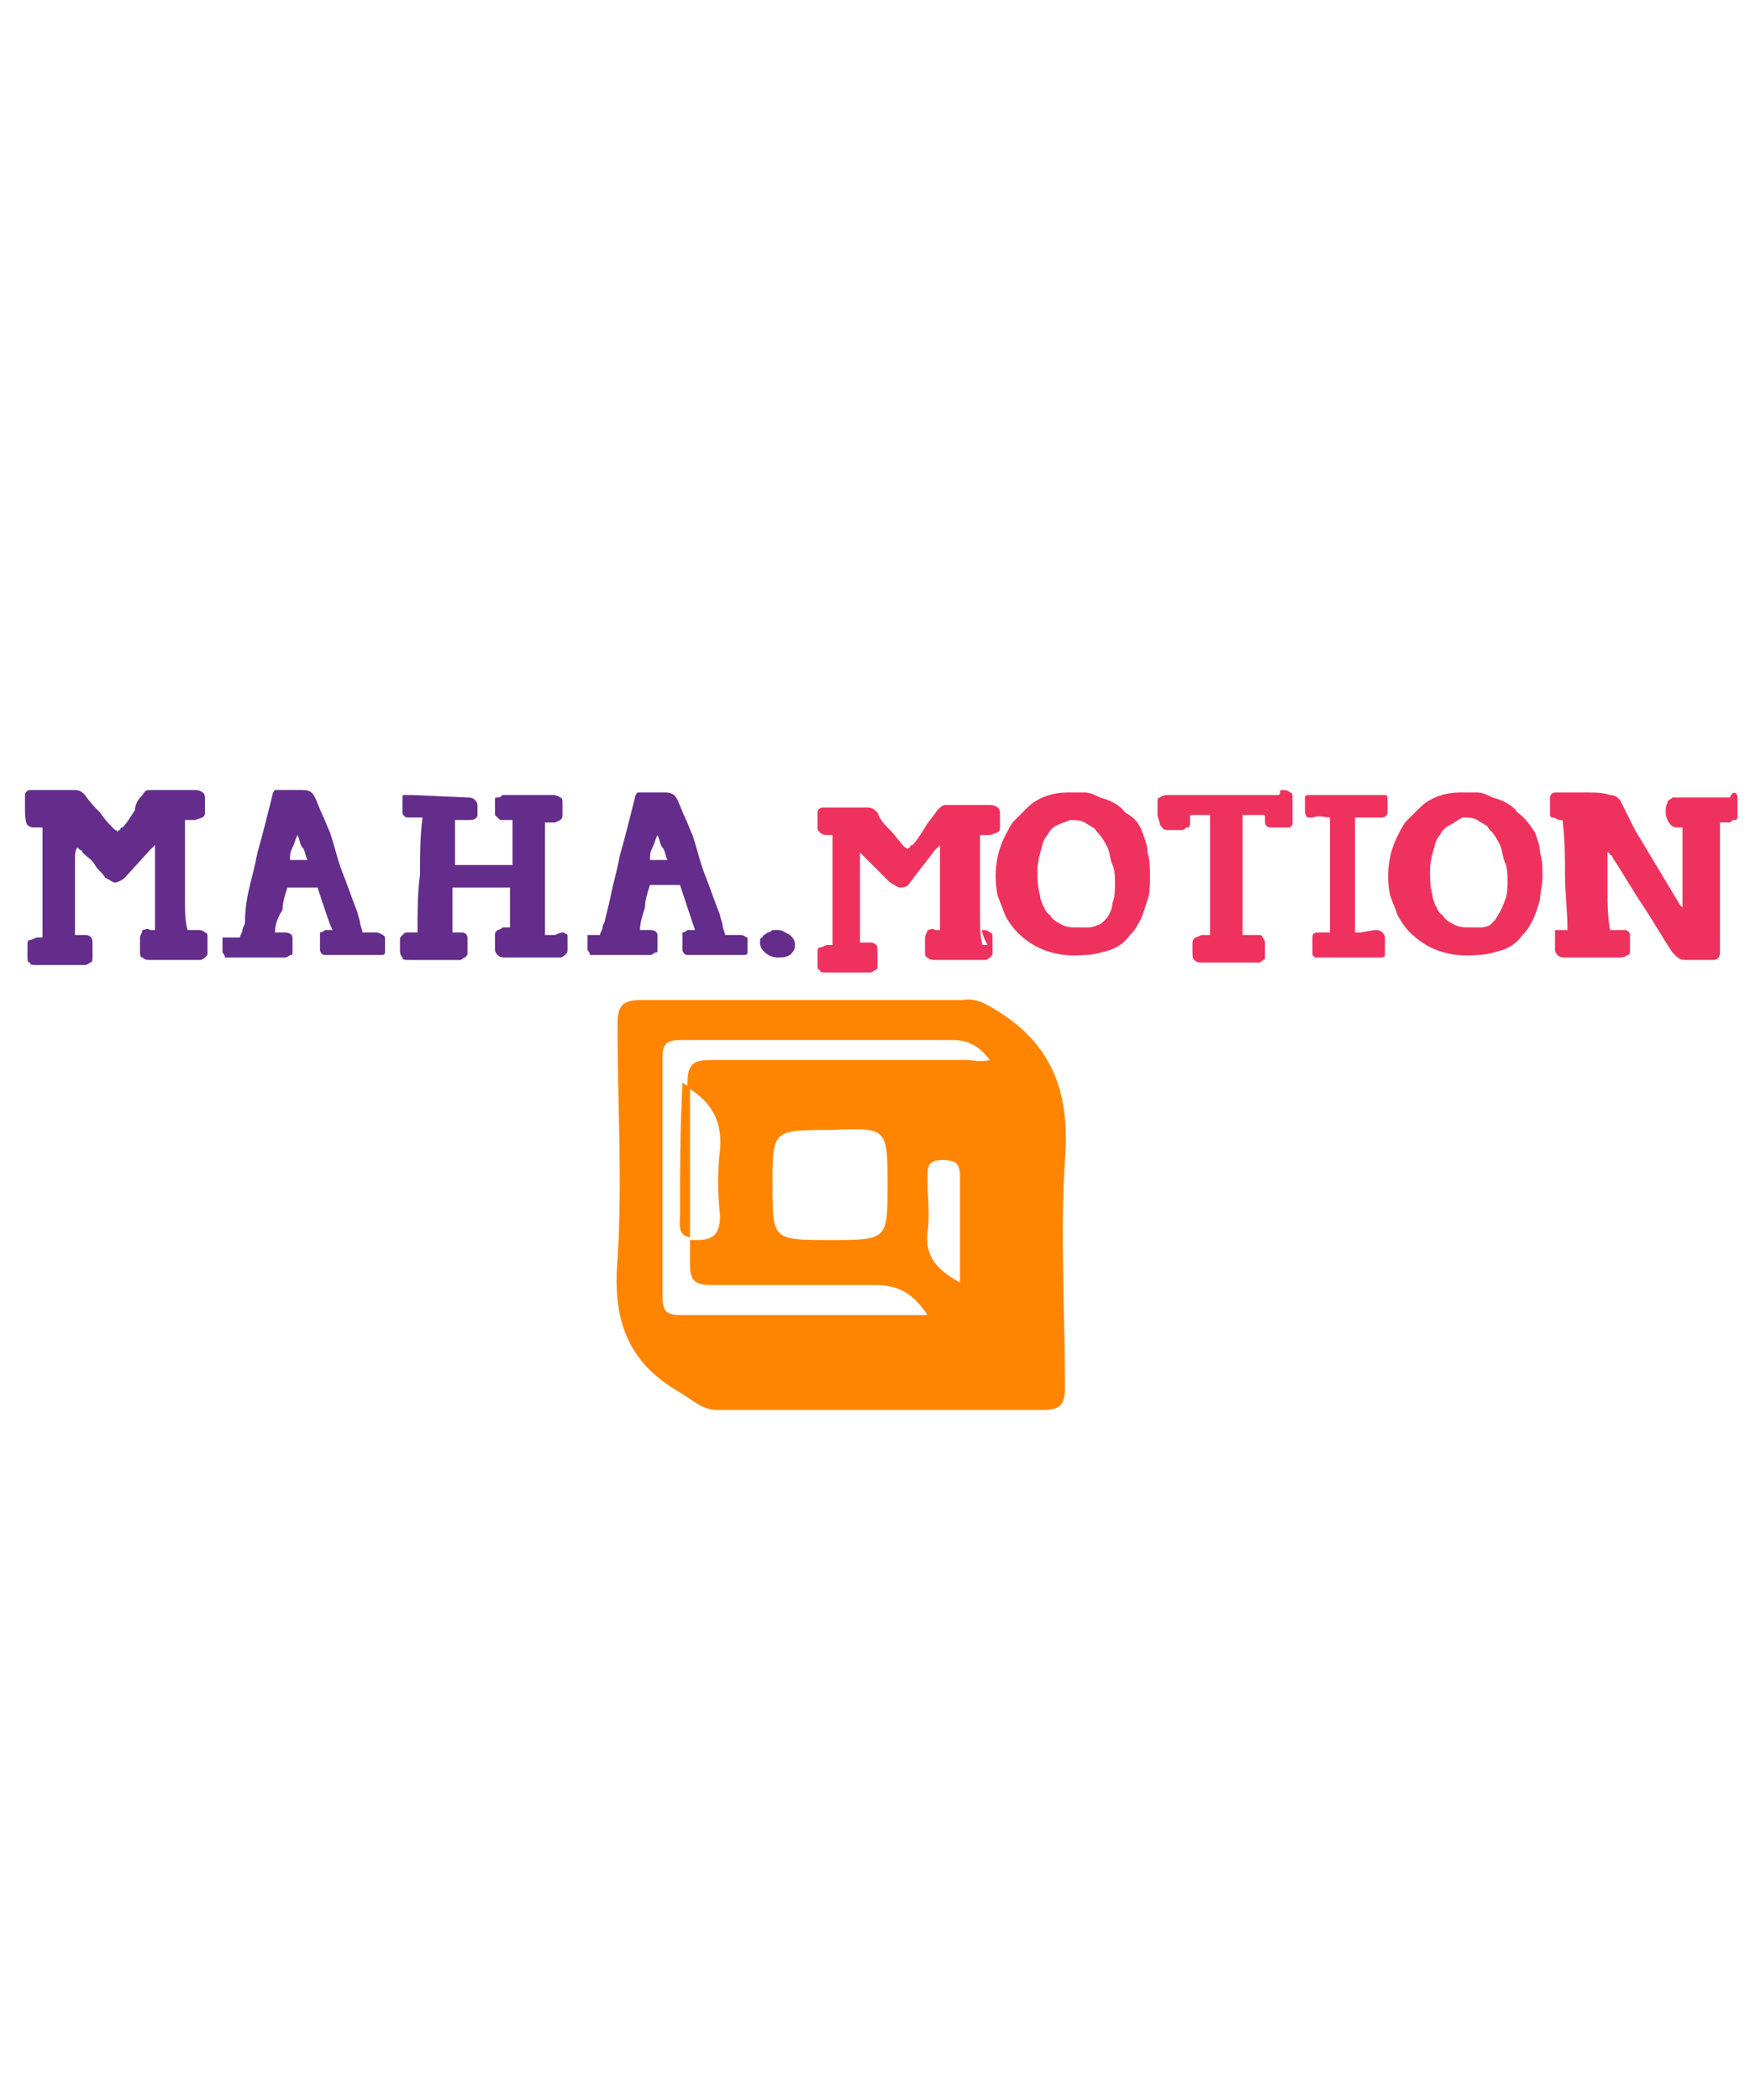 <?xml version="1.0" encoding="utf-8"?>
<!-- Generator: Adobe Illustrator 21.0.0, SVG Export Plug-In . SVG Version: 6.00 Build 0)  -->
<svg version="1.1" id="Layer_1" xmlns="http://www.w3.org/2000/svg" xmlns:xlink="http://www.w3.org/1999/xlink" x="0px" y="0px"
	 width="100px" height="120px" viewBox="0 0 70 30" style="enable-background:new 0 0 70 30;" xml:space="preserve">
<style type="text/css">
	.st0{fill:#FF8500;}
	.st1{fill:#642C8B;}
	.st2{fill:#EF325D;}
</style>
<g>
	<g>
		<path class="st0" d="M40,13.5c-0.5-0.3-0.9-0.6-1.5-0.5c-2.1,0-4.2,0-6.3,0c-2.2,0-4.3,0-6.5,0c-0.8,0-1,0.2-1,1
			c0,3.1,0.2,6.3,0,9.4c-0.2,2.4,0.4,4.1,2.5,5.3c0.5,0.3,0.9,0.7,1.5,0.7c4.3,0,8.7,0,13,0c0.7,0,0.9-0.2,0.9-0.9
			c0-3-0.2-6.1,0-9.1C42.8,16.9,42.2,14.9,40,13.5z M38.4,23.2c0,0.3,0,0.6,0,1.1c-0.9-0.5-1.4-1-1.3-2c0.1-0.7,0-1.4,0-2.2
			c0-0.4,0-0.7,0.6-0.7s0.7,0.2,0.7,0.7C38.4,21.2,38.4,22.2,38.4,23.2z M38.7,15.4c-3.4,0-6.8,0-10.2,0c-0.7,0-1,0.1-1,0.9
			c0,0.1,0,0.2,0,0.2c1,0.6,1.4,1.4,1.3,2.5c-0.1,0.8-0.1,1.7,0,2.6c0,0.7-0.2,1-0.9,1c-0.1,0-0.2,0-0.3,0c0,0.3,0,0.7,0,1
			c0,0.6,0.2,0.8,0.8,0.8c2.2,0,4.4,0,6.6,0c0.9,0,1.5,0.3,2.1,1.2c-3.4,0-6.6,0-9.9,0c-0.6,0-0.7-0.2-0.7-0.8c0-3.2,0-6.3,0-9.5
			c0-0.6,0.2-0.7,0.8-0.7c3.6,0,7.2,0,10.8,0c0.7,0,1.1,0.3,1.5,0.8C39.2,15.5,38.9,15.4,38.7,15.4z M35.5,20.4c0,2.2,0,2.2-2.3,2.2
			s-2.3,0-2.3-2.2s0-2.2,2.3-2.2C35.5,18.1,35.5,18.1,35.5,20.4z"/>
		<path class="st0" d="M27.2,21.6c0,0.4-0.1,0.8,0.4,0.9c0-2,0-4,0-6c-0.1-0.1-0.2-0.1-0.3-0.2C27.2,18.2,27.2,19.9,27.2,21.6z"/>
	</g>
</g>
<g>
	<path class="st1" d="M7.9,10.2c0.1,0,0.2,0,0.3,0.1c0.1,0,0.1,0.1,0.1,0.2c0,0.2,0,0.4,0,0.6c0,0.1,0,0.1-0.1,0.2
		c0,0-0.1,0.1-0.2,0.1c-0.2,0-0.3,0-0.5,0s-0.3,0-0.5,0s-0.3,0-0.5,0c-0.1,0-0.3,0-0.4,0c-0.2,0-0.3,0-0.4-0.1
		c-0.1,0-0.1-0.1-0.1-0.3s0-0.3,0-0.5c0-0.1,0.1-0.2,0.1-0.3c0.1,0,0.2-0.1,0.3,0h0.2c0,0,0-0.1,0-0.3s0-0.4,0-0.6s0-0.5,0-0.8
		s0-0.6,0-0.8s0-0.5,0-0.6c0-0.2,0-0.3,0-0.3s0,0-0.1,0.1c0,0,0,0-0.1,0.1L5,8.1C4.9,8.2,4.7,8.3,4.6,8.3S4.4,8.2,4.2,8.1
		C4.1,7.9,3.9,7.8,3.8,7.6S3.5,7.3,3.3,7.1C3.3,7,3.2,7,3.2,7L3.1,6.9C3,7,3,7.2,3,7.4C3,7.6,3,7.8,3,8s0,0.4,0,0.6C3,8.8,3,9,3,9.2
		c0,0.2,0,0.4,0,0.6c0,0.2,0,0.4,0,0.6c0.1,0,0.1,0,0.2,0s0.1,0,0.2,0c0.2,0,0.3,0.1,0.3,0.3c0,0.1,0,0.2,0,0.3s0,0.2,0,0.3
		s0,0.2-0.1,0.2c0,0-0.1,0.1-0.2,0.1c-0.1,0-0.2,0-0.3,0s-0.2,0-0.3,0c-0.2,0-0.3,0-0.5,0s-0.3,0-0.5,0H1.4c-0.1,0-0.2,0-0.2-0.1
		c-0.1,0-0.1-0.1-0.1-0.2c0-0.2,0-0.3,0-0.5c0-0.1,0-0.2,0.1-0.2s0.2-0.1,0.3-0.1h0.1h0.1c0,0,0-0.2,0-0.4s0-0.5,0-0.8s0-0.7,0-1
		c0-0.4,0-0.7,0-1s0-0.6,0-0.8c0-0.2,0-0.4,0-0.4H1.4c-0.1,0-0.2,0-0.3-0.1S1,5.5,1,5.4s0-0.2,0-0.3s0-0.2,0-0.3
		c0-0.1,0.1-0.2,0.2-0.2h0.6c0.2,0,0.4,0,0.6,0s0.4,0,0.6,0c0.2,0,0.3,0.1,0.4,0.2C3.6,5.1,3.8,5.3,4,5.5C4.2,5.8,4.4,6,4.6,6.2
		c0,0,0.1,0,0.1,0.1c0,0,0-0.1,0.1-0.1c0,0,0-0.1,0.1-0.1c0.2-0.2,0.3-0.4,0.5-0.7c0-0.2,0.1-0.4,0.3-0.6C5.8,4.6,5.9,4.6,6,4.6
		c0.2,0,0.4,0,0.6,0s0.4,0,0.6,0s0.4,0,0.6,0s0.4,0.1,0.4,0.3c0,0.1,0,0.2,0,0.3c0,0.1,0,0.2,0,0.3c0,0.2-0.1,0.2-0.4,0.3
		c-0.1,0-0.1,0-0.2,0s-0.1,0-0.2,0c0,0.4,0,0.7,0,1.1s0,0.7,0,1.1c0,0.4,0,0.7,0,1.1c0,0.4,0,0.7,0.1,1.1c0.1,0,0.1,0,0.2,0
		C7.8,10.2,7.9,10.2,7.9,10.2z"/>
	<path class="st1" d="M15.4,10.5c0,0.1,0,0.2,0,0.3s0,0.2,0,0.3s-0.1,0.1-0.2,0.1c-0.1,0-0.2,0-0.2,0h-2c-0.1,0-0.2-0.1-0.2-0.2
		c0-0.1,0-0.2,0-0.3s0-0.2,0-0.3s0-0.1,0-0.1s0.1,0,0.2-0.1h0.3C13.2,10,13.1,9.7,13,9.4s-0.2-0.6-0.3-0.9c-0.2,0-0.4,0-0.6,0
		s-0.4,0-0.6,0c-0.1,0.3-0.2,0.6-0.2,0.9C11.1,9.7,11,10,11,10.3c0.1,0,0.1,0,0.2,0s0.1,0,0.2,0c0.2,0,0.3,0.1,0.3,0.2
		c0,0.1,0,0.2,0,0.3s0,0.2,0,0.3s0,0.1-0.1,0.1c0,0-0.1,0.1-0.2,0.1c0,0,0,0-0.1,0c0,0,0,0-0.1,0c-0.3,0-0.7,0-1,0s-0.7,0-1,0
		c-0.1,0-0.2,0-0.2,0s0-0.1-0.1-0.2c0-0.1,0-0.2,0-0.2c0-0.1,0-0.2,0-0.2c0-0.1,0-0.2,0-0.2s0.1,0,0.3,0h0.4c0-0.1,0.1-0.2,0.1-0.3
		S9.8,10,9.8,9.9c0-0.6,0.1-1.1,0.2-1.5c0.1-0.4,0.2-0.8,0.3-1.3c0.2-0.7,0.4-1.5,0.6-2.3c0-0.1,0.1-0.2,0.1-0.2s0.2,0,0.3,0
		s0.3,0,0.4,0c0.1,0,0.3,0,0.4,0c0.3,0,0.4,0.1,0.5,0.3c0.1,0.2,0.2,0.5,0.3,0.7s0.2,0.5,0.3,0.7c0.2,0.6,0.3,1.1,0.5,1.6
		s0.4,1.1,0.6,1.6c0,0.1,0.1,0.3,0.1,0.4c0,0.1,0.1,0.3,0.1,0.4h0.4c0.1,0,0.1,0,0.2,0C15.4,10.4,15.4,10.5,15.4,10.5z M12.3,7.4
		c-0.1-0.2-0.1-0.4-0.2-0.5S12,6.6,11.9,6.4c-0.1,0.2-0.1,0.3-0.2,0.5s-0.1,0.3-0.1,0.5H12.3z"/>
	<path class="st1" d="M22.5,10.3c0.1,0,0.2,0.1,0.2,0.1c0,0.1,0,0.2,0,0.3s0,0.2,0,0.3s0,0.1-0.1,0.2c0,0-0.1,0.1-0.2,0.1
		c-0.2,0-0.4,0-0.6,0s-0.4,0-0.6,0s-0.3,0-0.5,0s-0.3,0-0.5,0c-0.1,0-0.2,0-0.3-0.1c0,0-0.1-0.1-0.1-0.2s0-0.2,0-0.3s0-0.2,0-0.3
		s0-0.1,0.1-0.2c0,0,0.1,0,0.2-0.1h0.3V8.5h-2.3c0,0.3,0,0.6,0,0.9c0,0.3,0,0.6,0,0.9c0.1,0,0.1,0,0.2,0s0.1,0,0.2,0
		s0.2,0.1,0.2,0.2c0,0.1,0,0.2,0,0.3s0,0.2,0,0.3s0,0.1-0.1,0.2c-0.1,0-0.1,0.1-0.2,0.1c-0.3,0-0.7,0-1,0s-0.7,0-1,0
		c-0.2,0-0.3,0-0.3-0.1C16,11.2,16,11.1,16,11s0-0.3,0-0.4c0-0.1,0-0.1,0.1-0.2s0.1-0.1,0.2-0.1s0.1,0,0.2,0s0.1,0,0.2,0
		c0-0.8,0-1.6,0.1-2.3c0-0.8,0-1.5,0.1-2.3h-0.2c-0.1,0-0.1,0-0.2,0s-0.1,0-0.2,0s-0.2-0.1-0.2-0.2s0-0.2,0-0.3s0-0.2,0-0.3
		c0-0.1,0-0.1,0.1-0.1c0,0,0.1,0,0.2,0h0.1l2.2,0.1c0.1,0,0.2,0,0.3,0.1c0,0,0.1,0.1,0.1,0.2s0,0.3,0,0.4S19,5.8,18.8,5.8
		c-0.1,0-0.2,0-0.3,0c-0.1,0-0.2,0-0.3,0c0,0.3,0,0.6,0,0.9s0,0.6,0,0.9h2.3c0-0.3,0-0.6,0-0.9s0-0.6,0-0.9c-0.1,0-0.1,0-0.2,0
		s-0.1,0-0.2,0s-0.1,0-0.2-0.1l-0.1-0.1c0-0.1,0-0.2,0-0.3c0-0.1,0-0.2,0-0.3c0-0.1,0-0.1,0.1-0.1s0.1,0,0.2-0.1c0.1,0,0.2,0,0.2,0
		h0.2c0.3,0,0.5,0,0.8,0s0.5,0,0.8,0c0.2,0,0.3,0.1,0.3,0.1c0.1,0,0.1,0.1,0.1,0.3c0,0.1,0,0.2,0,0.4c0,0.2-0.1,0.2-0.3,0.3
		c-0.1,0-0.1,0-0.2,0s-0.1,0-0.2,0v0.2c0,0.6,0,1.2,0,1.8s0,1.2,0,1.8c0,0.1,0,0.2,0,0.3s0,0.2,0,0.3s0,0.1,0,0.1s0.1,0,0.2,0
		s0.1,0,0.2,0C22.4,10.3,22.5,10.3,22.5,10.3z"/>
	<path class="st1" d="M29.9,10.5c0,0.1,0,0.2,0,0.3s0,0.2,0,0.3s-0.1,0.1-0.2,0.1s-0.2,0-0.2,0h-2c-0.1,0-0.2-0.1-0.2-0.2
		c0-0.1,0-0.2,0-0.3s0-0.2,0-0.3s0-0.1,0-0.1s0.1,0,0.2-0.1h0.3c-0.1-0.3-0.2-0.6-0.3-0.9c-0.1-0.3-0.2-0.6-0.3-0.9
		c-0.2,0-0.4,0-0.6,0s-0.4,0-0.6,0c-0.1,0.3-0.2,0.6-0.2,0.9c-0.1,0.3-0.2,0.6-0.2,0.9c0.1,0,0.1,0,0.2,0s0.1,0,0.2,0
		c0.2,0,0.3,0.1,0.3,0.2c0,0.1,0,0.2,0,0.3s0,0.2,0,0.3s0,0.1-0.1,0.1c0,0-0.1,0.1-0.2,0.1c0,0,0,0-0.1,0c0,0,0,0-0.1,0
		c-0.3,0-0.7,0-1,0s-0.7,0-1,0c-0.1,0-0.2,0-0.2,0s0-0.1-0.1-0.2c0-0.1,0-0.2,0-0.2c0-0.1,0-0.2,0-0.2c0-0.1,0-0.2,0-0.2
		s0.1,0,0.3,0H24c0-0.1,0.1-0.2,0.1-0.3s0.1-0.2,0.1-0.3c0.1-0.4,0.2-0.8,0.3-1.3c0.1-0.4,0.2-0.8,0.3-1.3c0.2-0.7,0.4-1.5,0.6-2.3
		c0-0.1,0.1-0.2,0.1-0.2s0.2,0,0.3,0c0.1,0,0.3,0,0.4,0s0.3,0,0.4,0c0.3,0,0.4,0.1,0.5,0.3c0.1,0.2,0.2,0.5,0.3,0.7
		c0.1,0.2,0.2,0.5,0.3,0.7C27.9,7,28,7.5,28.2,8s0.4,1.1,0.6,1.6c0,0.1,0.1,0.3,0.1,0.4c0,0.1,0.1,0.3,0.1,0.4h0.4
		c0.1,0,0.1,0,0.2,0C29.8,10.4,29.8,10.5,29.9,10.5z M26.7,7.4c-0.1-0.2-0.1-0.4-0.2-0.5s-0.1-0.3-0.2-0.5c-0.1,0.2-0.1,0.3-0.2,0.5
		S26,7.2,26,7.4H26.7z"/>
	<path class="st1" d="M31.1,10.2c0.2,0,0.3,0.1,0.5,0.2c0.1,0.1,0.2,0.2,0.2,0.4s-0.1,0.3-0.2,0.4c-0.2,0.1-0.3,0.1-0.5,0.1
		s-0.4-0.1-0.5-0.2c-0.1-0.1-0.2-0.2-0.2-0.4c0-0.1,0-0.2,0.1-0.2c0-0.1,0.1-0.1,0.2-0.2c0.1,0,0.2-0.1,0.2-0.1
		C31,10.2,31.1,10.2,31.1,10.2z"/>
	<path class="st2" d="M39.3,10.2c0.1,0,0.2,0,0.3,0.1c0.1,0,0.1,0.1,0.1,0.2c0,0.2,0,0.4,0,0.6c0,0.1,0,0.1-0.1,0.2
		c0,0-0.1,0.1-0.2,0.1c-0.2,0-0.3,0-0.5,0s-0.3,0-0.5,0s-0.3,0-0.5,0c-0.1,0-0.3,0-0.4,0c-0.2,0-0.3,0-0.4-0.1
		C37,11.3,37,11.2,37,11s0-0.3,0-0.5c0-0.1,0.1-0.2,0.1-0.3c0.1,0,0.2-0.1,0.3,0h0.2c0,0,0-0.1,0-0.3s0-0.4,0-0.6s0-0.5,0-0.8
		s0-0.6,0-0.8s0-0.5,0-0.6c0-0.2,0-0.3,0-0.3s0,0-0.1,0.1c0,0,0,0-0.1,0.1l-1,1.3c-0.1,0.2-0.3,0.2-0.4,0.2c-0.1,0-0.2-0.1-0.4-0.2
		c-0.2-0.2-0.3-0.3-0.5-0.5s-0.3-0.3-0.5-0.5l-0.1-0.1l-0.1-0.1c0,0.2,0,0.4,0,0.6s0,0.4,0,0.6s0,0.4,0,0.6c0,0.2,0,0.4,0,0.6
		c0,0.2,0,0.4,0,0.6c0,0.2,0,0.4,0,0.6c0.1,0,0.1,0,0.2,0s0.1,0,0.2,0c0.2,0,0.3,0.1,0.3,0.3c0,0.1,0,0.2,0,0.3s0,0.2,0,0.3
		s0,0.2-0.1,0.2c0,0-0.1,0.1-0.2,0.1c-0.1,0-0.2,0-0.3,0s-0.2,0-0.3,0c-0.2,0-0.3,0-0.5,0s-0.3,0-0.5,0H33c-0.1,0-0.2,0-0.2-0.1
		c-0.1,0-0.1-0.1-0.1-0.2c0-0.2,0-0.3,0-0.5c0-0.1,0-0.2,0.1-0.2s0.2-0.1,0.3-0.1h0.1h0.1c0,0,0-0.2,0-0.4s0-0.5,0-0.8s0-0.7,0-1
		c0-0.4,0-0.7,0-1s0-0.6,0-0.8c0-0.2,0-0.4,0-0.4h-0.2c-0.1,0-0.2,0-0.3-0.1s-0.1-0.1-0.1-0.2s0-0.2,0-0.3s0-0.2,0-0.3
		c0-0.1,0.1-0.2,0.2-0.2h0.6c0.2,0,0.4,0,0.6,0s0.4,0,0.6,0c0.2,0,0.3,0.1,0.4,0.2c0.1,0.3,0.3,0.5,0.5,0.7s0.4,0.5,0.6,0.7
		c0,0,0.1,0,0.1,0.1c0,0,0-0.1,0.1-0.1c0,0,0-0.1,0.1-0.1c0.2-0.2,0.3-0.4,0.5-0.7c0.1-0.2,0.3-0.4,0.5-0.7c0.1-0.1,0.2-0.2,0.3-0.2
		c0.2,0,0.4,0,0.6,0c0.2,0,0.4,0,0.6,0s0.4,0,0.6,0c0.2,0,0.4,0.1,0.4,0.3c0,0.1,0,0.2,0,0.3c0,0.1,0,0.2,0,0.3
		c0,0.2-0.1,0.2-0.4,0.3c-0.1,0-0.1,0-0.2,0c-0.1,0-0.1,0-0.2,0c0,0.4,0,0.7,0,1.1s0,0.7,0,1.1c0,0.4,0,0.7,0,1.1s0,0.7,0.1,1.1
		c0.1,0,0.1,0,0.2,0C39.2,10.2,39.3,10.2,39.3,10.2z"/>
	<path class="st2" d="M45.7,6.3c0.1,0.3,0.2,0.5,0.2,0.8C46,7.4,46,7.7,46,8.1c0,0.3,0,0.6-0.1,0.9s-0.2,0.7-0.4,1
		c-0.1,0.2-0.2,0.3-0.3,0.4c-0.2,0.3-0.5,0.5-0.8,0.6s-0.7,0.2-1,0.2c-1.1,0.1-2-0.2-2.7-0.9c-0.2-0.2-0.4-0.5-0.5-0.7
		c-0.1-0.3-0.2-0.5-0.3-0.8c-0.1-0.5-0.1-1,0-1.5s0.3-0.9,0.6-1.4c0.1-0.1,0.2-0.2,0.3-0.3c0.1-0.1,0.2-0.2,0.3-0.3
		c0.4-0.4,1-0.6,1.6-0.6c0.2,0,0.5,0,0.7,0s0.4,0.1,0.6,0.2c0.4,0.1,0.8,0.3,1,0.6C45.4,5.7,45.6,6,45.7,6.3z M44.2,9.8
		c0.2-0.2,0.3-0.5,0.3-0.7c0.1-0.2,0.1-0.5,0.1-0.8c0-0.2,0-0.5-0.1-0.7s-0.1-0.5-0.2-0.7c-0.1-0.2-0.2-0.4-0.4-0.6
		c-0.1-0.1-0.1-0.2-0.2-0.2C43.6,6,43.5,6,43.4,5.9c-0.2-0.1-0.4-0.1-0.6-0.1c-0.2,0.1-0.3,0.1-0.5,0.2S42,6.2,41.9,6.4
		c-0.1,0.1-0.2,0.3-0.2,0.4c-0.1,0.3-0.2,0.7-0.2,1s0,0.7,0.1,1c0,0.2,0.1,0.3,0.1,0.4c0.1,0.1,0.1,0.3,0.3,0.4
		c0.1,0.2,0.3,0.3,0.5,0.4s0.4,0.1,0.7,0.1h0.1c0,0,0,0,0.1,0c0.2,0,0.3,0,0.5-0.1C44,10,44.1,9.9,44.2,9.8z"/>
	<path class="st2" d="M51.3,4.6c0.1,0,0.2,0,0.3,0.1c0.1,0,0.1,0.1,0.1,0.2c0,0.2,0,0.3,0,0.5s0,0.3,0,0.5c0,0.1,0,0.1-0.1,0.2
		c0,0-0.1,0-0.2,0c-0.1,0-0.2,0-0.3,0s-0.2,0-0.3,0S50.6,6,50.6,5.9V5.8V5.7c0-0.1,0-0.1-0.1-0.1c0,0-0.1,0-0.2,0
		c-0.1,0-0.2,0-0.3,0s-0.2,0-0.3,0v4.8c0.1,0,0.2,0,0.3,0s0.2,0,0.3,0s0.2,0,0.2,0.1c0,0,0.1,0.1,0.1,0.2c0,0.2,0,0.4,0,0.6
		c0,0.1-0.1,0.1-0.2,0.2h-0.1h-0.1c-0.3,0-0.6,0-1,0s-0.6,0-1,0c-0.2,0-0.4,0-0.4-0.1c-0.1,0-0.1-0.2-0.1-0.3s0-0.3,0-0.4
		c0-0.1,0.1-0.2,0.1-0.2c0.1,0,0.2-0.1,0.3-0.1h0.1c0.1,0,0.1,0,0.2,0c0-0.8,0-1.6,0-2.4s0-1.6,0-2.4h-0.7c-0.1,0-0.1,0-0.1,0.1v0.1
		v0.1c0,0.1,0,0.2-0.1,0.2s-0.1,0.1-0.2,0.1c-0.1,0-0.2,0-0.3,0s-0.2,0-0.3,0c-0.2,0-0.2-0.1-0.3-0.2c0-0.1-0.1-0.3-0.1-0.4
		c0-0.2,0-0.3,0-0.5c0-0.1,0-0.2,0.1-0.2c0,0,0.1-0.1,0.3-0.1c0.4,0,0.8,0,1.3,0s0.8,0,1.3,0c0.4,0,0.8,0,1.3,0c0.2,0,0.3,0,0.5,0
		S51.1,4.6,51.3,4.6z"/>
	<path class="st2" d="M55,10.2c0.1,0,0.2,0,0.3,0.1c0,0,0.1,0.1,0.1,0.2c0,0.1,0,0.2,0,0.3s0,0.2,0,0.3s0,0.2-0.1,0.2
		c0,0-0.1,0-0.2,0c-0.4,0-0.7,0-1.1,0s-0.7,0-1.1,0c-0.1,0-0.2,0-0.2,0c-0.1,0-0.1,0-0.1,0l-0.1-0.1c0,0,0-0.1,0-0.2
		c0-0.1,0-0.2,0-0.2s0-0.2,0-0.3c0-0.2,0.1-0.2,0.3-0.2h0.1H53h0.2c0-0.8,0-1.5,0-2.3s0-1.5,0-2.3c-0.2,0-0.4-0.1-0.7,0
		c-0.1,0-0.2,0-0.2,0s-0.1-0.1-0.1-0.2s0-0.2,0-0.3s0-0.2,0-0.3c0-0.1,0.1-0.1,0.2-0.1c0.1,0,0.3,0,0.4,0c0.1,0,0.2,0,0.3,0
		s0.2,0,0.3,0h1.8c0.1,0,0.2,0,0.2,0c0.1,0,0.1,0.1,0.1,0.2c0,0.2,0,0.3,0,0.5c0,0.1-0.1,0.2-0.2,0.2c-0.1,0-0.3,0-0.4,0
		c-0.1,0-0.2,0-0.4,0h-0.3c0,0.8,0,1.6,0,2.3c0,0.8,0,1.5,0,2.3c0.1,0,0.2,0,0.2,0L55,10.2z"/>
	<path class="st2" d="M61.4,6.3c0.1,0.3,0.2,0.5,0.2,0.8c0.1,0.3,0.1,0.6,0.1,1c0,0.3-0.1,0.6-0.1,0.9c-0.1,0.3-0.2,0.7-0.4,1
		c-0.1,0.2-0.2,0.3-0.3,0.4c-0.2,0.3-0.5,0.5-0.8,0.6s-0.7,0.2-1,0.2c-1.1,0.1-2-0.2-2.7-0.9c-0.2-0.2-0.4-0.5-0.5-0.7
		c-0.1-0.3-0.2-0.5-0.3-0.8c-0.1-0.5-0.1-1,0-1.5s0.3-0.9,0.6-1.4c0.1-0.1,0.2-0.2,0.3-0.3c0.1-0.1,0.2-0.2,0.3-0.3
		c0.4-0.4,1-0.6,1.6-0.6c0.2,0,0.5,0,0.7,0s0.4,0.1,0.6,0.2c0.4,0.1,0.8,0.3,1,0.6C61,5.7,61.2,6,61.4,6.3z M59.8,9.8
		C60,9.5,60.1,9.3,60.2,9c0.1-0.2,0.1-0.5,0.1-0.8c0-0.2,0-0.5-0.1-0.7S60.1,7,60,6.8c-0.1-0.2-0.2-0.4-0.4-0.6
		C59.5,6.1,59.5,6,59.4,6c-0.1-0.1-0.2-0.1-0.3-0.2c-0.2-0.1-0.4-0.1-0.6-0.1C58.3,5.8,58.2,5.9,58,6s-0.3,0.2-0.4,0.4
		c-0.1,0.1-0.2,0.3-0.2,0.4c-0.1,0.3-0.2,0.7-0.2,1s0,0.7,0.1,1c0,0.2,0.1,0.3,0.1,0.4c0.1,0.1,0.1,0.3,0.3,0.4
		c0.1,0.2,0.3,0.3,0.5,0.4s0.4,0.1,0.7,0.1H59c0,0,0,0,0.1,0c0.2,0,0.3,0,0.5-0.1C59.6,10,59.7,9.9,59.8,9.8z"/>
	<path class="st2" d="M69.5,4.9c0,0.1,0,0.2,0,0.4c0,0.1,0,0.2,0,0.4c0,0.1-0.1,0.1-0.1,0.1c-0.1,0-0.1,0-0.2,0.1
		c-0.1,0-0.2,0-0.2,0c-0.1,0-0.2,0-0.2,0v0.3c0,0.5,0,0.9,0,1.4c0,0.4,0,0.9,0,1.3c0,0.2,0,0.3,0,0.5s0,0.3,0,0.5c0,0.4,0,0.8,0,1.2
		c0,0.2-0.1,0.3-0.3,0.3h-1.1c-0.2,0-0.3-0.1-0.4-0.2l-0.1-0.1c-0.4-0.6-0.8-1.3-1.2-1.9c-0.4-0.6-0.8-1.3-1.2-1.9
		c0,0,0-0.1-0.1-0.1c0,0,0-0.1-0.1-0.1l0,0l0,0V7c0,0.5,0,1,0,1.6c0,0.5,0,1,0.1,1.6h0.1c0,0,0,0,0.1,0s0.1,0,0.2,0s0.1,0,0.2,0
		s0.2,0.1,0.2,0.2c0,0.1,0,0.2,0,0.3s0,0.2,0,0.3s0,0.2-0.1,0.2c0,0-0.1,0.1-0.3,0.1c-0.1,0-0.2,0-0.2,0c-0.1,0-0.1,0-0.2,0
		c-0.3,0-0.6,0-0.9,0s-0.6,0-0.9,0c-0.1,0-0.2,0-0.3-0.1c0,0-0.1-0.1-0.1-0.2c0-0.1,0-0.2,0-0.3s0-0.2,0-0.3s0-0.2,0-0.2
		s0.1,0,0.2,0h0.3c0-0.7-0.1-1.5-0.1-2.2s0-1.4-0.1-2.2h-0.1c-0.1,0-0.2-0.1-0.3-0.1S62,5.6,62,5.5s0-0.1,0-0.2s0-0.1,0-0.2V5V4.9
		c0-0.1,0.1-0.2,0.2-0.2c0.1,0,0.1,0,0.2,0c0.1,0,0.2,0,0.2,0c0.3,0,0.6,0,0.9,0c0.3,0,0.6,0,0.9,0.1c0.2,0,0.3,0.1,0.4,0.2
		c0.1,0.2,0.2,0.4,0.3,0.6c0.1,0.2,0.2,0.4,0.3,0.6c0.3,0.5,0.6,1,0.9,1.5s0.6,1,0.9,1.5l0.1,0.1c0,0,0-0.1,0-0.3s0-0.3,0-0.6
		c0-0.2,0-0.5,0-0.7c0-0.3,0-0.5,0-0.7s0-0.4,0-0.6s0-0.3,0-0.3h-0.1h-0.1c-0.2,0-0.3-0.1-0.4-0.3c-0.1-0.2-0.1-0.5,0-0.7
		c0-0.1,0.1-0.1,0.2-0.2c0.2,0,0.3,0,0.5,0c0.3,0,0.6,0,0.9,0s0.6,0,0.9,0C69.3,4.6,69.5,4.7,69.5,4.9z"/>
</g>
</svg>
